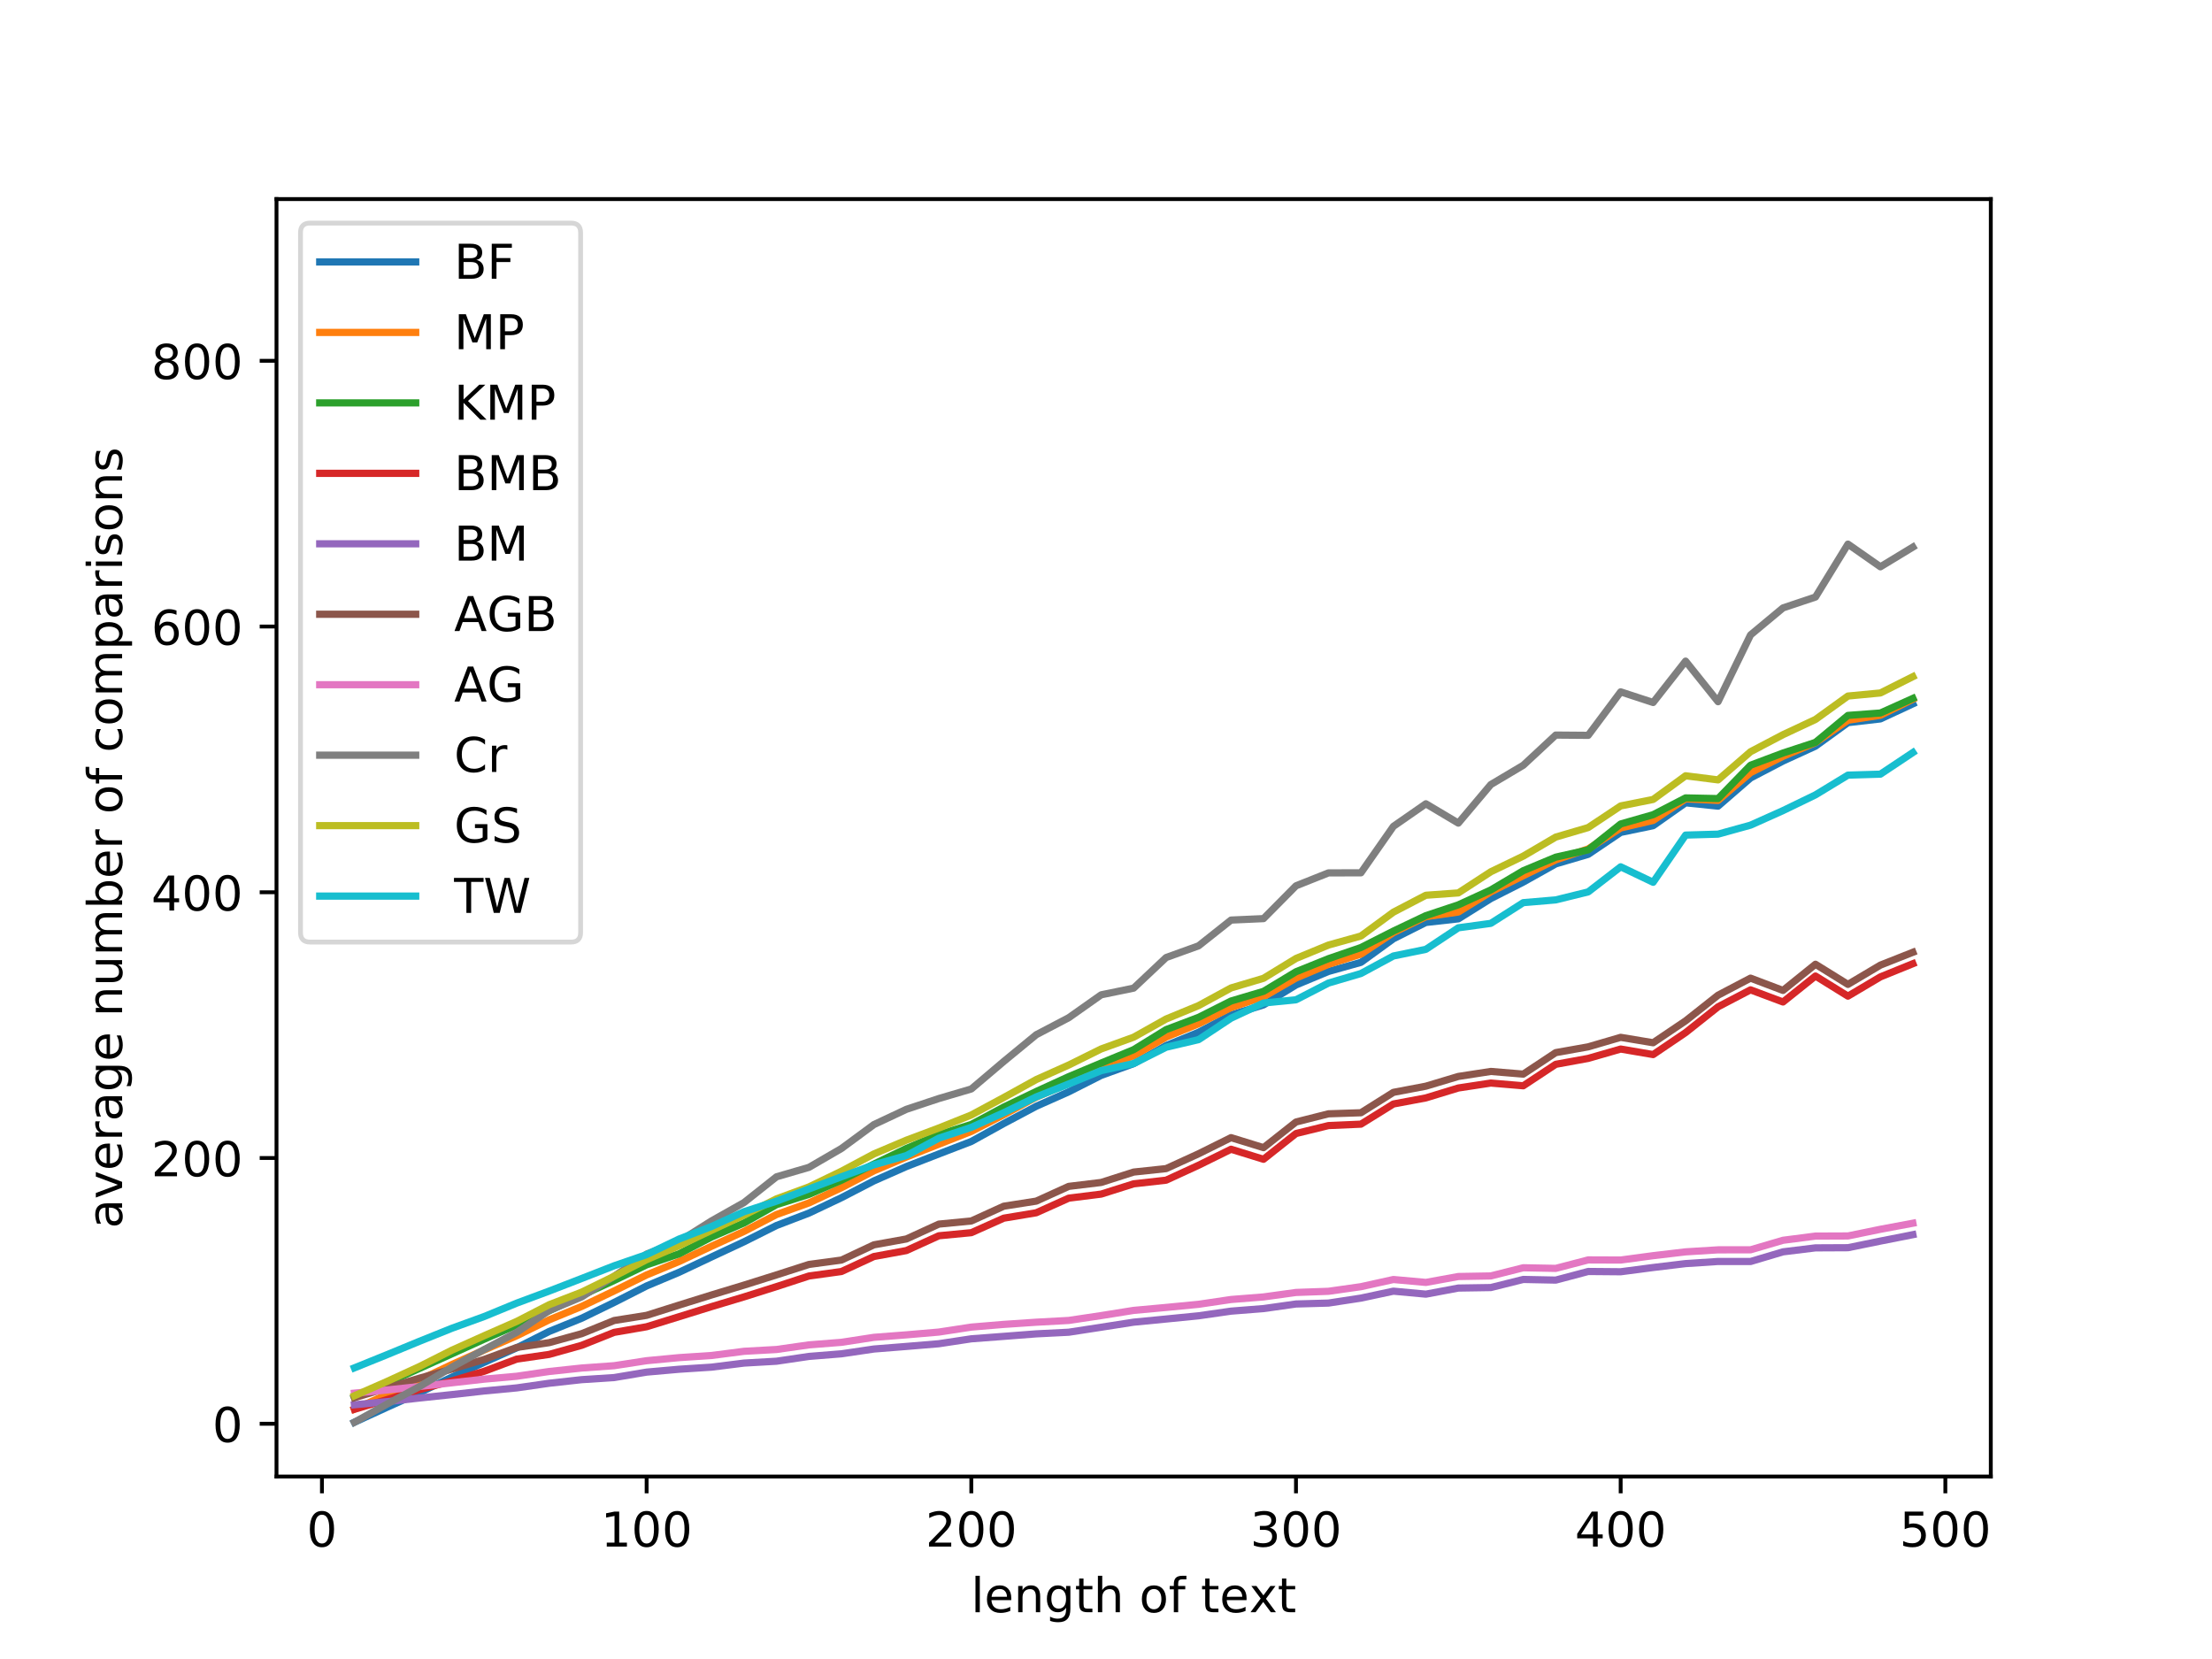 <?xml version="1.0" encoding="utf-8" standalone="no"?>
<!DOCTYPE svg PUBLIC "-//W3C//DTD SVG 1.1//EN"
  "http://www.w3.org/Graphics/SVG/1.1/DTD/svg11.dtd">
<!-- Created with matplotlib (https://matplotlib.org/) -->
<svg height="345.6pt" version="1.1" viewBox="0 0 460.8 345.6" width="460.8pt" xmlns="http://www.w3.org/2000/svg" xmlns:xlink="http://www.w3.org/1999/xlink">
 <defs>
  <style type="text/css">
*{stroke-linecap:butt;stroke-linejoin:round;}
  </style>
 </defs>
 <g id="figure_1">
  <g id="patch_1">
   <path d="M 0 345.6 
L 460.8 345.6 
L 460.8 0 
L 0 0 
z
" style="fill:#ffffff;"/>
  </g>
  <g id="axes_1">
   <g id="patch_2">
    <path d="M 57.6 307.584 
L 414.72 307.584 
L 414.72 41.472 
L 57.6 41.472 
z
" style="fill:#ffffff;"/>
   </g>
   <g id="matplotlib.axis_1">
    <g id="xtick_1">
     <g id="line2d_1">
      <defs>
       <path d="M 0 0 
L 0 3.5 
" id="m779796541a" style="stroke:#000000;stroke-width:0.8;"/>
      </defs>
      <g>
       <use style="stroke:#000000;stroke-width:0.8;" x="67.069" xlink:href="#m779796541a" y="307.584"/>
      </g>
     </g>
     <g id="text_1">
      <!-- 0 -->
      <defs>
       <path d="M 31.781 66.406 
Q 24.172 66.406 20.328 58.906 
Q 16.5 51.422 16.5 36.375 
Q 16.5 21.391 20.328 13.891 
Q 24.172 6.391 31.781 6.391 
Q 39.453 6.391 43.281 13.891 
Q 47.125 21.391 47.125 36.375 
Q 47.125 51.422 43.281 58.906 
Q 39.453 66.406 31.781 66.406 
z
M 31.781 74.219 
Q 44.047 74.219 50.516 64.516 
Q 56.984 54.828 56.984 36.375 
Q 56.984 17.969 50.516 8.266 
Q 44.047 -1.422 31.781 -1.422 
Q 19.531 -1.422 13.062 8.266 
Q 6.594 17.969 6.594 36.375 
Q 6.594 54.828 13.062 64.516 
Q 19.531 74.219 31.781 74.219 
z
" id="DejaVuSans-48"/>
      </defs>
      <g transform="translate(63.888 322.182)scale(0.1 -0.1)">
       <use xlink:href="#DejaVuSans-48"/>
      </g>
     </g>
    </g>
    <g id="xtick_2">
     <g id="line2d_2">
      <g>
       <use style="stroke:#000000;stroke-width:0.8;" x="134.705" xlink:href="#m779796541a" y="307.584"/>
      </g>
     </g>
     <g id="text_2">
      <!-- 100 -->
      <defs>
       <path d="M 12.406 8.297 
L 28.516 8.297 
L 28.516 63.922 
L 10.984 60.406 
L 10.984 69.391 
L 28.422 72.906 
L 38.281 72.906 
L 38.281 8.297 
L 54.391 8.297 
L 54.391 0 
L 12.406 0 
z
" id="DejaVuSans-49"/>
      </defs>
      <g transform="translate(125.162 322.182)scale(0.1 -0.1)">
       <use xlink:href="#DejaVuSans-49"/>
       <use x="63.623" xlink:href="#DejaVuSans-48"/>
       <use x="127.246" xlink:href="#DejaVuSans-48"/>
      </g>
     </g>
    </g>
    <g id="xtick_3">
     <g id="line2d_3">
      <g>
       <use style="stroke:#000000;stroke-width:0.8;" x="202.342" xlink:href="#m779796541a" y="307.584"/>
      </g>
     </g>
     <g id="text_3">
      <!-- 200 -->
      <defs>
       <path d="M 19.188 8.297 
L 53.609 8.297 
L 53.609 0 
L 7.328 0 
L 7.328 8.297 
Q 12.938 14.109 22.625 23.891 
Q 32.328 33.688 34.812 36.531 
Q 39.547 41.844 41.422 45.531 
Q 43.312 49.219 43.312 52.781 
Q 43.312 58.594 39.234 62.25 
Q 35.156 65.922 28.609 65.922 
Q 23.969 65.922 18.812 64.312 
Q 13.672 62.703 7.812 59.422 
L 7.812 69.391 
Q 13.766 71.781 18.938 73 
Q 24.125 74.219 28.422 74.219 
Q 39.75 74.219 46.484 68.547 
Q 53.219 62.891 53.219 53.422 
Q 53.219 48.922 51.531 44.891 
Q 49.859 40.875 45.406 35.406 
Q 44.188 33.984 37.641 27.219 
Q 31.109 20.453 19.188 8.297 
z
" id="DejaVuSans-50"/>
      </defs>
      <g transform="translate(192.798 322.182)scale(0.1 -0.1)">
       <use xlink:href="#DejaVuSans-50"/>
       <use x="63.623" xlink:href="#DejaVuSans-48"/>
       <use x="127.246" xlink:href="#DejaVuSans-48"/>
      </g>
     </g>
    </g>
    <g id="xtick_4">
     <g id="line2d_4">
      <g>
       <use style="stroke:#000000;stroke-width:0.8;" x="269.978" xlink:href="#m779796541a" y="307.584"/>
      </g>
     </g>
     <g id="text_4">
      <!-- 300 -->
      <defs>
       <path d="M 40.578 39.312 
Q 47.656 37.797 51.625 33 
Q 55.609 28.219 55.609 21.188 
Q 55.609 10.406 48.188 4.484 
Q 40.766 -1.422 27.094 -1.422 
Q 22.516 -1.422 17.656 -0.516 
Q 12.797 0.391 7.625 2.203 
L 7.625 11.719 
Q 11.719 9.328 16.594 8.109 
Q 21.484 6.891 26.812 6.891 
Q 36.078 6.891 40.938 10.547 
Q 45.797 14.203 45.797 21.188 
Q 45.797 27.641 41.281 31.266 
Q 36.766 34.906 28.719 34.906 
L 20.219 34.906 
L 20.219 43.016 
L 29.109 43.016 
Q 36.375 43.016 40.234 45.922 
Q 44.094 48.828 44.094 54.297 
Q 44.094 59.906 40.109 62.906 
Q 36.141 65.922 28.719 65.922 
Q 24.656 65.922 20.016 65.031 
Q 15.375 64.156 9.812 62.312 
L 9.812 71.094 
Q 15.438 72.656 20.344 73.438 
Q 25.25 74.219 29.594 74.219 
Q 40.828 74.219 47.359 69.109 
Q 53.906 64.016 53.906 55.328 
Q 53.906 49.266 50.438 45.094 
Q 46.969 40.922 40.578 39.312 
z
" id="DejaVuSans-51"/>
      </defs>
      <g transform="translate(260.434 322.182)scale(0.1 -0.1)">
       <use xlink:href="#DejaVuSans-51"/>
       <use x="63.623" xlink:href="#DejaVuSans-48"/>
       <use x="127.246" xlink:href="#DejaVuSans-48"/>
      </g>
     </g>
    </g>
    <g id="xtick_5">
     <g id="line2d_5">
      <g>
       <use style="stroke:#000000;stroke-width:0.8;" x="337.615" xlink:href="#m779796541a" y="307.584"/>
      </g>
     </g>
     <g id="text_5">
      <!-- 400 -->
      <defs>
       <path d="M 37.797 64.312 
L 12.891 25.391 
L 37.797 25.391 
z
M 35.203 72.906 
L 47.609 72.906 
L 47.609 25.391 
L 58.016 25.391 
L 58.016 17.188 
L 47.609 17.188 
L 47.609 0 
L 37.797 0 
L 37.797 17.188 
L 4.891 17.188 
L 4.891 26.703 
z
" id="DejaVuSans-52"/>
      </defs>
      <g transform="translate(328.071 322.182)scale(0.1 -0.1)">
       <use xlink:href="#DejaVuSans-52"/>
       <use x="63.623" xlink:href="#DejaVuSans-48"/>
       <use x="127.246" xlink:href="#DejaVuSans-48"/>
      </g>
     </g>
    </g>
    <g id="xtick_6">
     <g id="line2d_6">
      <g>
       <use style="stroke:#000000;stroke-width:0.8;" x="405.251" xlink:href="#m779796541a" y="307.584"/>
      </g>
     </g>
     <g id="text_6">
      <!-- 500 -->
      <defs>
       <path d="M 10.797 72.906 
L 49.516 72.906 
L 49.516 64.594 
L 19.828 64.594 
L 19.828 46.734 
Q 21.969 47.469 24.109 47.828 
Q 26.266 48.188 28.422 48.188 
Q 40.625 48.188 47.75 41.5 
Q 54.891 34.812 54.891 23.391 
Q 54.891 11.625 47.562 5.094 
Q 40.234 -1.422 26.906 -1.422 
Q 22.312 -1.422 17.547 -0.641 
Q 12.797 0.141 7.719 1.703 
L 7.719 11.625 
Q 12.109 9.234 16.797 8.062 
Q 21.484 6.891 26.703 6.891 
Q 35.156 6.891 40.078 11.328 
Q 45.016 15.766 45.016 23.391 
Q 45.016 31 40.078 35.438 
Q 35.156 39.891 26.703 39.891 
Q 22.75 39.891 18.812 39.016 
Q 14.891 38.141 10.797 36.281 
z
" id="DejaVuSans-53"/>
      </defs>
      <g transform="translate(395.707 322.182)scale(0.1 -0.1)">
       <use xlink:href="#DejaVuSans-53"/>
       <use x="63.623" xlink:href="#DejaVuSans-48"/>
       <use x="127.246" xlink:href="#DejaVuSans-48"/>
      </g>
     </g>
    </g>
    <g id="text_7">
     <!-- length of text -->
     <defs>
      <path d="M 9.422 75.984 
L 18.406 75.984 
L 18.406 0 
L 9.422 0 
z
" id="DejaVuSans-108"/>
      <path d="M 56.203 29.594 
L 56.203 25.203 
L 14.891 25.203 
Q 15.484 15.922 20.484 11.062 
Q 25.484 6.203 34.422 6.203 
Q 39.594 6.203 44.453 7.469 
Q 49.312 8.734 54.109 11.281 
L 54.109 2.781 
Q 49.266 0.734 44.188 -0.344 
Q 39.109 -1.422 33.891 -1.422 
Q 20.797 -1.422 13.156 6.188 
Q 5.516 13.812 5.516 26.812 
Q 5.516 40.234 12.766 48.109 
Q 20.016 56 32.328 56 
Q 43.359 56 49.781 48.891 
Q 56.203 41.797 56.203 29.594 
z
M 47.219 32.234 
Q 47.125 39.594 43.094 43.984 
Q 39.062 48.391 32.422 48.391 
Q 24.906 48.391 20.391 44.141 
Q 15.875 39.891 15.188 32.172 
z
" id="DejaVuSans-101"/>
      <path d="M 54.891 33.016 
L 54.891 0 
L 45.906 0 
L 45.906 32.719 
Q 45.906 40.484 42.875 44.328 
Q 39.844 48.188 33.797 48.188 
Q 26.516 48.188 22.312 43.547 
Q 18.109 38.922 18.109 30.906 
L 18.109 0 
L 9.078 0 
L 9.078 54.688 
L 18.109 54.688 
L 18.109 46.188 
Q 21.344 51.125 25.703 53.562 
Q 30.078 56 35.797 56 
Q 45.219 56 50.047 50.172 
Q 54.891 44.344 54.891 33.016 
z
" id="DejaVuSans-110"/>
      <path d="M 45.406 27.984 
Q 45.406 37.75 41.375 43.109 
Q 37.359 48.484 30.078 48.484 
Q 22.859 48.484 18.828 43.109 
Q 14.797 37.75 14.797 27.984 
Q 14.797 18.266 18.828 12.891 
Q 22.859 7.516 30.078 7.516 
Q 37.359 7.516 41.375 12.891 
Q 45.406 18.266 45.406 27.984 
z
M 54.391 6.781 
Q 54.391 -7.172 48.188 -13.984 
Q 42 -20.797 29.203 -20.797 
Q 24.469 -20.797 20.266 -20.094 
Q 16.062 -19.391 12.109 -17.922 
L 12.109 -9.188 
Q 16.062 -11.328 19.922 -12.344 
Q 23.781 -13.375 27.781 -13.375 
Q 36.625 -13.375 41.016 -8.766 
Q 45.406 -4.156 45.406 5.172 
L 45.406 9.625 
Q 42.625 4.781 38.281 2.391 
Q 33.938 0 27.875 0 
Q 17.828 0 11.672 7.656 
Q 5.516 15.328 5.516 27.984 
Q 5.516 40.672 11.672 48.328 
Q 17.828 56 27.875 56 
Q 33.938 56 38.281 53.609 
Q 42.625 51.219 45.406 46.391 
L 45.406 54.688 
L 54.391 54.688 
z
" id="DejaVuSans-103"/>
      <path d="M 18.312 70.219 
L 18.312 54.688 
L 36.812 54.688 
L 36.812 47.703 
L 18.312 47.703 
L 18.312 18.016 
Q 18.312 11.328 20.141 9.422 
Q 21.969 7.516 27.594 7.516 
L 36.812 7.516 
L 36.812 0 
L 27.594 0 
Q 17.188 0 13.234 3.875 
Q 9.281 7.766 9.281 18.016 
L 9.281 47.703 
L 2.688 47.703 
L 2.688 54.688 
L 9.281 54.688 
L 9.281 70.219 
z
" id="DejaVuSans-116"/>
      <path d="M 54.891 33.016 
L 54.891 0 
L 45.906 0 
L 45.906 32.719 
Q 45.906 40.484 42.875 44.328 
Q 39.844 48.188 33.797 48.188 
Q 26.516 48.188 22.312 43.547 
Q 18.109 38.922 18.109 30.906 
L 18.109 0 
L 9.078 0 
L 9.078 75.984 
L 18.109 75.984 
L 18.109 46.188 
Q 21.344 51.125 25.703 53.562 
Q 30.078 56 35.797 56 
Q 45.219 56 50.047 50.172 
Q 54.891 44.344 54.891 33.016 
z
" id="DejaVuSans-104"/>
      <path id="DejaVuSans-32"/>
      <path d="M 30.609 48.391 
Q 23.391 48.391 19.188 42.75 
Q 14.984 37.109 14.984 27.297 
Q 14.984 17.484 19.156 11.844 
Q 23.344 6.203 30.609 6.203 
Q 37.797 6.203 41.984 11.859 
Q 46.188 17.531 46.188 27.297 
Q 46.188 37.016 41.984 42.703 
Q 37.797 48.391 30.609 48.391 
z
M 30.609 56 
Q 42.328 56 49.016 48.375 
Q 55.719 40.766 55.719 27.297 
Q 55.719 13.875 49.016 6.219 
Q 42.328 -1.422 30.609 -1.422 
Q 18.844 -1.422 12.172 6.219 
Q 5.516 13.875 5.516 27.297 
Q 5.516 40.766 12.172 48.375 
Q 18.844 56 30.609 56 
z
" id="DejaVuSans-111"/>
      <path d="M 37.109 75.984 
L 37.109 68.5 
L 28.516 68.5 
Q 23.688 68.5 21.797 66.547 
Q 19.922 64.594 19.922 59.516 
L 19.922 54.688 
L 34.719 54.688 
L 34.719 47.703 
L 19.922 47.703 
L 19.922 0 
L 10.891 0 
L 10.891 47.703 
L 2.297 47.703 
L 2.297 54.688 
L 10.891 54.688 
L 10.891 58.5 
Q 10.891 67.625 15.141 71.797 
Q 19.391 75.984 28.609 75.984 
z
" id="DejaVuSans-102"/>
      <path d="M 54.891 54.688 
L 35.109 28.078 
L 55.906 0 
L 45.312 0 
L 29.391 21.484 
L 13.484 0 
L 2.875 0 
L 24.125 28.609 
L 4.688 54.688 
L 15.281 54.688 
L 29.781 35.203 
L 44.281 54.688 
z
" id="DejaVuSans-120"/>
     </defs>
     <g transform="translate(202.269 335.861)scale(0.1 -0.1)">
      <use xlink:href="#DejaVuSans-108"/>
      <use x="27.783" xlink:href="#DejaVuSans-101"/>
      <use x="89.307" xlink:href="#DejaVuSans-110"/>
      <use x="152.686" xlink:href="#DejaVuSans-103"/>
      <use x="216.162" xlink:href="#DejaVuSans-116"/>
      <use x="255.371" xlink:href="#DejaVuSans-104"/>
      <use x="318.75" xlink:href="#DejaVuSans-32"/>
      <use x="350.537" xlink:href="#DejaVuSans-111"/>
      <use x="411.719" xlink:href="#DejaVuSans-102"/>
      <use x="446.924" xlink:href="#DejaVuSans-32"/>
      <use x="478.711" xlink:href="#DejaVuSans-116"/>
      <use x="517.92" xlink:href="#DejaVuSans-101"/>
      <use x="579.428" xlink:href="#DejaVuSans-120"/>
      <use x="638.607" xlink:href="#DejaVuSans-116"/>
     </g>
    </g>
   </g>
   <g id="matplotlib.axis_2">
    <g id="ytick_1">
     <g id="line2d_7">
      <defs>
       <path d="M 0 0 
L -3.5 0 
" id="m0fbdb532e1" style="stroke:#000000;stroke-width:0.8;"/>
      </defs>
      <g>
       <use style="stroke:#000000;stroke-width:0.8;" x="57.6" xlink:href="#m0fbdb532e1" y="296.595"/>
      </g>
     </g>
     <g id="text_8">
      <!-- 0 -->
      <g transform="translate(44.237 300.394)scale(0.1 -0.1)">
       <use xlink:href="#DejaVuSans-48"/>
      </g>
     </g>
    </g>
    <g id="ytick_2">
     <g id="line2d_8">
      <g>
       <use style="stroke:#000000;stroke-width:0.8;" x="57.6" xlink:href="#m0fbdb532e1" y="241.236"/>
      </g>
     </g>
     <g id="text_9">
      <!-- 200 -->
      <g transform="translate(31.512 245.035)scale(0.1 -0.1)">
       <use xlink:href="#DejaVuSans-50"/>
       <use x="63.623" xlink:href="#DejaVuSans-48"/>
       <use x="127.246" xlink:href="#DejaVuSans-48"/>
      </g>
     </g>
    </g>
    <g id="ytick_3">
     <g id="line2d_9">
      <g>
       <use style="stroke:#000000;stroke-width:0.8;" x="57.6" xlink:href="#m0fbdb532e1" y="185.877"/>
      </g>
     </g>
     <g id="text_10">
      <!-- 400 -->
      <g transform="translate(31.512 189.676)scale(0.1 -0.1)">
       <use xlink:href="#DejaVuSans-52"/>
       <use x="63.623" xlink:href="#DejaVuSans-48"/>
       <use x="127.246" xlink:href="#DejaVuSans-48"/>
      </g>
     </g>
    </g>
    <g id="ytick_4">
     <g id="line2d_10">
      <g>
       <use style="stroke:#000000;stroke-width:0.8;" x="57.6" xlink:href="#m0fbdb532e1" y="130.517"/>
      </g>
     </g>
     <g id="text_11">
      <!-- 600 -->
      <defs>
       <path d="M 33.016 40.375 
Q 26.375 40.375 22.484 35.828 
Q 18.609 31.297 18.609 23.391 
Q 18.609 15.531 22.484 10.953 
Q 26.375 6.391 33.016 6.391 
Q 39.656 6.391 43.531 10.953 
Q 47.406 15.531 47.406 23.391 
Q 47.406 31.297 43.531 35.828 
Q 39.656 40.375 33.016 40.375 
z
M 52.594 71.297 
L 52.594 62.312 
Q 48.875 64.062 45.094 64.984 
Q 41.312 65.922 37.594 65.922 
Q 27.828 65.922 22.672 59.328 
Q 17.531 52.734 16.797 39.406 
Q 19.672 43.656 24.016 45.922 
Q 28.375 48.188 33.594 48.188 
Q 44.578 48.188 50.953 41.516 
Q 57.328 34.859 57.328 23.391 
Q 57.328 12.156 50.688 5.359 
Q 44.047 -1.422 33.016 -1.422 
Q 20.359 -1.422 13.672 8.266 
Q 6.984 17.969 6.984 36.375 
Q 6.984 53.656 15.188 63.938 
Q 23.391 74.219 37.203 74.219 
Q 40.922 74.219 44.703 73.484 
Q 48.484 72.75 52.594 71.297 
z
" id="DejaVuSans-54"/>
      </defs>
      <g transform="translate(31.512 134.317)scale(0.1 -0.1)">
       <use xlink:href="#DejaVuSans-54"/>
       <use x="63.623" xlink:href="#DejaVuSans-48"/>
       <use x="127.246" xlink:href="#DejaVuSans-48"/>
      </g>
     </g>
    </g>
    <g id="ytick_5">
     <g id="line2d_11">
      <g>
       <use style="stroke:#000000;stroke-width:0.8;" x="57.6" xlink:href="#m0fbdb532e1" y="75.158"/>
      </g>
     </g>
     <g id="text_12">
      <!-- 800 -->
      <defs>
       <path d="M 31.781 34.625 
Q 24.75 34.625 20.719 30.859 
Q 16.703 27.094 16.703 20.516 
Q 16.703 13.922 20.719 10.156 
Q 24.75 6.391 31.781 6.391 
Q 38.812 6.391 42.859 10.172 
Q 46.922 13.969 46.922 20.516 
Q 46.922 27.094 42.891 30.859 
Q 38.875 34.625 31.781 34.625 
z
M 21.922 38.812 
Q 15.578 40.375 12.031 44.719 
Q 8.5 49.078 8.5 55.328 
Q 8.5 64.062 14.719 69.141 
Q 20.953 74.219 31.781 74.219 
Q 42.672 74.219 48.875 69.141 
Q 55.078 64.062 55.078 55.328 
Q 55.078 49.078 51.531 44.719 
Q 48 40.375 41.703 38.812 
Q 48.828 37.156 52.797 32.312 
Q 56.781 27.484 56.781 20.516 
Q 56.781 9.906 50.312 4.234 
Q 43.844 -1.422 31.781 -1.422 
Q 19.734 -1.422 13.25 4.234 
Q 6.781 9.906 6.781 20.516 
Q 6.781 27.484 10.781 32.312 
Q 14.797 37.156 21.922 38.812 
z
M 18.312 54.391 
Q 18.312 48.734 21.844 45.562 
Q 25.391 42.391 31.781 42.391 
Q 38.141 42.391 41.719 45.562 
Q 45.312 48.734 45.312 54.391 
Q 45.312 60.062 41.719 63.234 
Q 38.141 66.406 31.781 66.406 
Q 25.391 66.406 21.844 63.234 
Q 18.312 60.062 18.312 54.391 
z
" id="DejaVuSans-56"/>
      </defs>
      <g transform="translate(31.512 78.957)scale(0.1 -0.1)">
       <use xlink:href="#DejaVuSans-56"/>
       <use x="63.623" xlink:href="#DejaVuSans-48"/>
       <use x="127.246" xlink:href="#DejaVuSans-48"/>
      </g>
     </g>
    </g>
    <g id="text_13">
     <!-- average number of comparisons -->
     <defs>
      <path d="M 34.281 27.484 
Q 23.391 27.484 19.188 25 
Q 14.984 22.516 14.984 16.5 
Q 14.984 11.719 18.141 8.906 
Q 21.297 6.109 26.703 6.109 
Q 34.188 6.109 38.703 11.406 
Q 43.219 16.703 43.219 25.484 
L 43.219 27.484 
z
M 52.203 31.203 
L 52.203 0 
L 43.219 0 
L 43.219 8.297 
Q 40.141 3.328 35.547 0.953 
Q 30.953 -1.422 24.312 -1.422 
Q 15.922 -1.422 10.953 3.297 
Q 6 8.016 6 15.922 
Q 6 25.141 12.172 29.828 
Q 18.359 34.516 30.609 34.516 
L 43.219 34.516 
L 43.219 35.406 
Q 43.219 41.609 39.141 45 
Q 35.062 48.391 27.688 48.391 
Q 23 48.391 18.547 47.266 
Q 14.109 46.141 10.016 43.891 
L 10.016 52.203 
Q 14.938 54.109 19.578 55.047 
Q 24.219 56 28.609 56 
Q 40.484 56 46.344 49.844 
Q 52.203 43.703 52.203 31.203 
z
" id="DejaVuSans-97"/>
      <path d="M 2.984 54.688 
L 12.5 54.688 
L 29.594 8.797 
L 46.688 54.688 
L 56.203 54.688 
L 35.688 0 
L 23.484 0 
z
" id="DejaVuSans-118"/>
      <path d="M 41.109 46.297 
Q 39.594 47.172 37.812 47.578 
Q 36.031 48 33.891 48 
Q 26.266 48 22.188 43.047 
Q 18.109 38.094 18.109 28.812 
L 18.109 0 
L 9.078 0 
L 9.078 54.688 
L 18.109 54.688 
L 18.109 46.188 
Q 20.953 51.172 25.484 53.578 
Q 30.031 56 36.531 56 
Q 37.453 56 38.578 55.875 
Q 39.703 55.766 41.062 55.516 
z
" id="DejaVuSans-114"/>
      <path d="M 8.5 21.578 
L 8.5 54.688 
L 17.484 54.688 
L 17.484 21.922 
Q 17.484 14.156 20.5 10.266 
Q 23.531 6.391 29.594 6.391 
Q 36.859 6.391 41.078 11.031 
Q 45.312 15.672 45.312 23.688 
L 45.312 54.688 
L 54.297 54.688 
L 54.297 0 
L 45.312 0 
L 45.312 8.406 
Q 42.047 3.422 37.719 1 
Q 33.406 -1.422 27.688 -1.422 
Q 18.266 -1.422 13.375 4.438 
Q 8.5 10.297 8.5 21.578 
z
M 31.109 56 
z
" id="DejaVuSans-117"/>
      <path d="M 52 44.188 
Q 55.375 50.25 60.062 53.125 
Q 64.75 56 71.094 56 
Q 79.641 56 84.281 50.016 
Q 88.922 44.047 88.922 33.016 
L 88.922 0 
L 79.891 0 
L 79.891 32.719 
Q 79.891 40.578 77.094 44.375 
Q 74.312 48.188 68.609 48.188 
Q 61.625 48.188 57.562 43.547 
Q 53.516 38.922 53.516 30.906 
L 53.516 0 
L 44.484 0 
L 44.484 32.719 
Q 44.484 40.625 41.703 44.406 
Q 38.922 48.188 33.109 48.188 
Q 26.219 48.188 22.156 43.531 
Q 18.109 38.875 18.109 30.906 
L 18.109 0 
L 9.078 0 
L 9.078 54.688 
L 18.109 54.688 
L 18.109 46.188 
Q 21.188 51.219 25.484 53.609 
Q 29.781 56 35.688 56 
Q 41.656 56 45.828 52.969 
Q 50 49.953 52 44.188 
z
" id="DejaVuSans-109"/>
      <path d="M 48.688 27.297 
Q 48.688 37.203 44.609 42.844 
Q 40.531 48.484 33.406 48.484 
Q 26.266 48.484 22.188 42.844 
Q 18.109 37.203 18.109 27.297 
Q 18.109 17.391 22.188 11.75 
Q 26.266 6.109 33.406 6.109 
Q 40.531 6.109 44.609 11.75 
Q 48.688 17.391 48.688 27.297 
z
M 18.109 46.391 
Q 20.953 51.266 25.266 53.625 
Q 29.594 56 35.594 56 
Q 45.562 56 51.781 48.094 
Q 58.016 40.188 58.016 27.297 
Q 58.016 14.406 51.781 6.484 
Q 45.562 -1.422 35.594 -1.422 
Q 29.594 -1.422 25.266 0.953 
Q 20.953 3.328 18.109 8.203 
L 18.109 0 
L 9.078 0 
L 9.078 75.984 
L 18.109 75.984 
z
" id="DejaVuSans-98"/>
      <path d="M 48.781 52.594 
L 48.781 44.188 
Q 44.969 46.297 41.141 47.344 
Q 37.312 48.391 33.406 48.391 
Q 24.656 48.391 19.812 42.844 
Q 14.984 37.312 14.984 27.297 
Q 14.984 17.281 19.812 11.734 
Q 24.656 6.203 33.406 6.203 
Q 37.312 6.203 41.141 7.25 
Q 44.969 8.297 48.781 10.406 
L 48.781 2.094 
Q 45.016 0.344 40.984 -0.531 
Q 36.969 -1.422 32.422 -1.422 
Q 20.062 -1.422 12.781 6.344 
Q 5.516 14.109 5.516 27.297 
Q 5.516 40.672 12.859 48.328 
Q 20.219 56 33.016 56 
Q 37.156 56 41.109 55.141 
Q 45.062 54.297 48.781 52.594 
z
" id="DejaVuSans-99"/>
      <path d="M 18.109 8.203 
L 18.109 -20.797 
L 9.078 -20.797 
L 9.078 54.688 
L 18.109 54.688 
L 18.109 46.391 
Q 20.953 51.266 25.266 53.625 
Q 29.594 56 35.594 56 
Q 45.562 56 51.781 48.094 
Q 58.016 40.188 58.016 27.297 
Q 58.016 14.406 51.781 6.484 
Q 45.562 -1.422 35.594 -1.422 
Q 29.594 -1.422 25.266 0.953 
Q 20.953 3.328 18.109 8.203 
z
M 48.688 27.297 
Q 48.688 37.203 44.609 42.844 
Q 40.531 48.484 33.406 48.484 
Q 26.266 48.484 22.188 42.844 
Q 18.109 37.203 18.109 27.297 
Q 18.109 17.391 22.188 11.75 
Q 26.266 6.109 33.406 6.109 
Q 40.531 6.109 44.609 11.75 
Q 48.688 17.391 48.688 27.297 
z
" id="DejaVuSans-112"/>
      <path d="M 9.422 54.688 
L 18.406 54.688 
L 18.406 0 
L 9.422 0 
z
M 9.422 75.984 
L 18.406 75.984 
L 18.406 64.594 
L 9.422 64.594 
z
" id="DejaVuSans-105"/>
      <path d="M 44.281 53.078 
L 44.281 44.578 
Q 40.484 46.531 36.375 47.5 
Q 32.281 48.484 27.875 48.484 
Q 21.188 48.484 17.844 46.438 
Q 14.5 44.391 14.5 40.281 
Q 14.5 37.156 16.891 35.375 
Q 19.281 33.594 26.516 31.984 
L 29.594 31.297 
Q 39.156 29.25 43.188 25.516 
Q 47.219 21.781 47.219 15.094 
Q 47.219 7.469 41.188 3.016 
Q 35.156 -1.422 24.609 -1.422 
Q 20.219 -1.422 15.453 -0.562 
Q 10.688 0.297 5.422 2 
L 5.422 11.281 
Q 10.406 8.688 15.234 7.391 
Q 20.062 6.109 24.812 6.109 
Q 31.156 6.109 34.562 8.281 
Q 37.984 10.453 37.984 14.406 
Q 37.984 18.062 35.516 20.016 
Q 33.062 21.969 24.703 23.781 
L 21.578 24.516 
Q 13.234 26.266 9.516 29.906 
Q 5.812 33.547 5.812 39.891 
Q 5.812 47.609 11.281 51.797 
Q 16.75 56 26.812 56 
Q 31.781 56 36.172 55.266 
Q 40.578 54.547 44.281 53.078 
z
" id="DejaVuSans-115"/>
     </defs>
     <g transform="translate(25.433 255.898)rotate(-90)scale(0.1 -0.1)">
      <use xlink:href="#DejaVuSans-97"/>
      <use x="61.279" xlink:href="#DejaVuSans-118"/>
      <use x="120.459" xlink:href="#DejaVuSans-101"/>
      <use x="181.982" xlink:href="#DejaVuSans-114"/>
      <use x="223.096" xlink:href="#DejaVuSans-97"/>
      <use x="284.375" xlink:href="#DejaVuSans-103"/>
      <use x="347.852" xlink:href="#DejaVuSans-101"/>
      <use x="409.375" xlink:href="#DejaVuSans-32"/>
      <use x="441.162" xlink:href="#DejaVuSans-110"/>
      <use x="504.541" xlink:href="#DejaVuSans-117"/>
      <use x="567.92" xlink:href="#DejaVuSans-109"/>
      <use x="665.332" xlink:href="#DejaVuSans-98"/>
      <use x="728.809" xlink:href="#DejaVuSans-101"/>
      <use x="790.332" xlink:href="#DejaVuSans-114"/>
      <use x="831.445" xlink:href="#DejaVuSans-32"/>
      <use x="863.232" xlink:href="#DejaVuSans-111"/>
      <use x="924.414" xlink:href="#DejaVuSans-102"/>
      <use x="959.619" xlink:href="#DejaVuSans-32"/>
      <use x="991.406" xlink:href="#DejaVuSans-99"/>
      <use x="1046.387" xlink:href="#DejaVuSans-111"/>
      <use x="1107.568" xlink:href="#DejaVuSans-109"/>
      <use x="1204.98" xlink:href="#DejaVuSans-112"/>
      <use x="1268.457" xlink:href="#DejaVuSans-97"/>
      <use x="1329.736" xlink:href="#DejaVuSans-114"/>
      <use x="1370.85" xlink:href="#DejaVuSans-105"/>
      <use x="1398.633" xlink:href="#DejaVuSans-115"/>
      <use x="1450.732" xlink:href="#DejaVuSans-111"/>
      <use x="1511.914" xlink:href="#DejaVuSans-110"/>
      <use x="1575.293" xlink:href="#DejaVuSans-115"/>
     </g>
    </g>
   </g>
   <g id="line2d_12">
    <path clip-path="url(#p7b8dfb9d90)" d="M 73.833 296.277 
L 80.596 293.174 
L 87.36 290.135 
L 94.124 286.885 
L 100.887 283.791 
L 107.651 280.768 
L 114.415 277.361 
L 121.178 274.612 
L 127.942 271.321 
L 134.705 267.886 
L 141.469 265.04 
L 148.233 261.843 
L 154.996 258.685 
L 161.76 255.294 
L 168.524 252.706 
L 175.287 249.501 
L 182.051 246.002 
L 188.815 243.016 
L 195.578 240.389 
L 202.342 237.787 
L 209.105 234.048 
L 215.869 230.455 
L 222.633 227.446 
L 229.396 224.022 
L 236.16 221.575 
L 242.924 217.816 
L 249.687 215.045 
L 256.451 211.425 
L 263.215 209.335 
L 269.978 205.186 
L 276.742 202.371 
L 283.505 200.478 
L 290.269 195.562 
L 297.033 192.163 
L 303.796 191.413 
L 310.56 187.189 
L 317.324 183.756 
L 324.087 179.964 
L 330.851 177.974 
L 337.615 173.407 
L 344.378 172.006 
L 351.142 167.24 
L 357.905 167.932 
L 364.669 162.067 
L 371.433 158.537 
L 378.196 155.437 
L 384.96 150.538 
L 391.724 149.763 
L 398.487 146.616 
" style="fill:none;stroke:#1f77b4;stroke-linecap:square;stroke-width:1.5;"/>
   </g>
   <g id="line2d_13">
    <path clip-path="url(#p7b8dfb9d90)" d="M 73.833 293.545 
L 80.596 290.52 
L 87.36 287.478 
L 94.124 284.261 
L 100.887 281.216 
L 107.651 278.257 
L 114.415 274.936 
L 121.178 272.151 
L 127.942 268.921 
L 134.705 265.588 
L 141.469 262.796 
L 148.233 259.61 
L 154.996 256.523 
L 161.76 253.008 
L 168.524 250.589 
L 175.287 247.422 
L 182.051 243.904 
L 188.815 241.026 
L 195.578 238.357 
L 202.342 235.697 
L 209.105 232.21 
L 215.869 228.553 
L 222.633 225.644 
L 229.396 222.497 
L 236.16 219.928 
L 242.924 216.036 
L 249.687 213.271 
L 256.451 209.889 
L 263.215 207.636 
L 269.978 203.744 
L 276.742 200.887 
L 283.505 198.764 
L 290.269 194.269 
L 297.033 190.956 
L 303.796 189.99 
L 310.56 185.788 
L 317.324 182.417 
L 324.087 179.126 
L 330.851 176.85 
L 337.615 172.477 
L 344.378 170.905 
L 351.142 166.41 
L 357.905 166.739 
L 364.669 160.951 
L 371.433 157.552 
L 378.196 154.698 
L 384.96 150.032 
L 391.724 149.002 
L 398.487 145.661 
" style="fill:none;stroke:#ff7f0e;stroke-linecap:square;stroke-width:1.5;"/>
   </g>
   <g id="line2d_14">
    <path clip-path="url(#p7b8dfb9d90)" d="M 73.833 291.115 
L 80.596 288.1 
L 87.36 285.078 
L 94.124 282.033 
L 100.887 278.966 
L 107.651 276.018 
L 114.415 273.043 
L 121.178 269.857 
L 127.942 266.74 
L 134.705 263.485 
L 141.469 261.196 
L 148.233 257.694 
L 154.996 254.768 
L 161.76 250.946 
L 168.524 248.804 
L 175.287 245.867 
L 182.051 242.498 
L 188.815 239.249 
L 195.578 236.375 
L 202.342 234.241 
L 209.105 230.621 
L 215.869 227.377 
L 222.633 224.288 
L 229.396 221.448 
L 236.16 218.663 
L 242.924 214.489 
L 249.687 211.929 
L 256.451 208.527 
L 263.215 206.515 
L 269.978 202.435 
L 276.742 199.711 
L 283.505 197.389 
L 290.269 193.962 
L 297.033 190.745 
L 303.796 188.498 
L 310.56 185.395 
L 317.324 181.384 
L 324.087 178.564 
L 330.851 177.041 
L 337.615 171.647 
L 344.378 169.717 
L 351.142 166.219 
L 357.905 166.36 
L 364.669 159.407 
L 371.433 156.868 
L 378.196 154.651 
L 384.96 149.035 
L 391.724 148.531 
L 398.487 145.489 
" style="fill:none;stroke:#2ca02c;stroke-linecap:square;stroke-width:1.5;"/>
   </g>
   <g id="line2d_15">
    <path clip-path="url(#p7b8dfb9d90)" d="M 73.833 293.581 
L 80.596 291.566 
L 87.36 289.501 
L 94.124 287.666 
L 100.887 285.651 
L 107.651 283.126 
L 114.415 282.144 
L 121.178 280.253 
L 127.942 277.554 
L 134.705 276.386 
L 141.469 274.291 
L 148.233 272.19 
L 154.996 270.164 
L 161.76 268.024 
L 168.524 265.813 
L 175.287 264.88 
L 182.051 261.755 
L 188.815 260.515 
L 195.578 257.434 
L 202.342 256.789 
L 209.105 253.766 
L 215.869 252.64 
L 222.633 249.598 
L 229.396 248.751 
L 236.16 246.614 
L 242.924 245.853 
L 249.687 242.742 
L 256.451 239.409 
L 263.215 241.499 
L 269.978 236.135 
L 276.742 234.479 
L 283.505 234.183 
L 290.269 229.981 
L 297.033 228.714 
L 303.796 226.649 
L 310.56 225.619 
L 317.324 226.189 
L 324.087 221.716 
L 330.851 220.484 
L 337.615 218.536 
L 344.378 219.687 
L 351.142 215.109 
L 357.905 209.736 
L 364.669 206.202 
L 371.433 208.732 
L 378.196 203.323 
L 384.96 207.514 
L 391.724 203.503 
L 398.487 200.754 
" style="fill:none;stroke:#d62728;stroke-linecap:square;stroke-width:1.5;"/>
   </g>
   <g id="line2d_16">
    <path clip-path="url(#p7b8dfb9d90)" d="M 73.833 292.637 
L 80.596 291.989 
L 87.36 291.234 
L 94.124 290.52 
L 100.887 289.761 
L 107.651 289.124 
L 114.415 288.153 
L 121.178 287.408 
L 127.942 286.971 
L 134.705 285.836 
L 141.469 285.238 
L 148.233 284.801 
L 154.996 283.954 
L 161.76 283.566 
L 168.524 282.567 
L 175.287 282.022 
L 182.051 281.025 
L 188.815 280.486 
L 195.578 279.924 
L 202.342 278.897 
L 209.105 278.388 
L 215.869 277.867 
L 222.633 277.527 
L 229.396 276.486 
L 236.16 275.431 
L 242.924 274.775 
L 249.687 274.103 
L 256.451 273.134 
L 263.215 272.602 
L 269.978 271.645 
L 276.742 271.454 
L 283.505 270.419 
L 290.269 268.974 
L 297.033 269.594 
L 303.796 268.326 
L 310.56 268.221 
L 317.324 266.53 
L 324.087 266.668 
L 330.851 264.872 
L 337.615 264.93 
L 344.378 264.044 
L 351.142 263.23 
L 357.905 262.787 
L 364.669 262.796 
L 371.433 260.781 
L 378.196 259.953 
L 384.96 259.92 
L 391.724 258.538 
L 398.487 257.204 
" style="fill:none;stroke:#9467bd;stroke-linecap:square;stroke-width:1.5;"/>
   </g>
   <g id="line2d_17">
    <path clip-path="url(#p7b8dfb9d90)" d="M 73.833 291.162 
L 80.596 289.144 
L 87.36 287.104 
L 94.124 285.208 
L 100.887 283.19 
L 107.651 280.699 
L 114.415 279.697 
L 121.178 277.828 
L 127.942 275.085 
L 134.705 274.009 
L 141.469 271.872 
L 148.233 269.763 
L 154.996 267.711 
L 161.76 265.583 
L 168.524 263.407 
L 175.287 262.494 
L 182.051 259.322 
L 188.815 258.101 
L 195.578 255.004 
L 202.342 254.351 
L 209.105 251.273 
L 215.869 250.215 
L 222.633 247.143 
L 229.396 246.326 
L 236.16 244.162 
L 242.924 243.442 
L 249.687 240.35 
L 256.451 236.99 
L 263.215 239.077 
L 269.978 233.735 
L 276.742 232.027 
L 283.505 231.805 
L 290.269 227.557 
L 297.033 226.272 
L 303.796 224.243 
L 310.56 223.2 
L 317.324 223.759 
L 324.087 219.278 
L 330.851 218.076 
L 337.615 216.097 
L 344.378 217.224 
L 351.142 212.662 
L 357.905 207.315 
L 364.669 203.766 
L 371.433 206.324 
L 378.196 200.871 
L 384.96 205.067 
L 391.724 201.051 
L 398.487 198.374 
" style="fill:none;stroke:#8c564b;stroke-linecap:square;stroke-width:1.5;"/>
   </g>
   <g id="line2d_18">
    <path clip-path="url(#p7b8dfb9d90)" d="M 73.833 290.218 
L 80.596 289.567 
L 87.36 288.837 
L 94.124 288.062 
L 100.887 287.3 
L 107.651 286.697 
L 114.415 285.703 
L 121.178 284.984 
L 127.942 284.499 
L 134.705 283.458 
L 141.469 282.819 
L 148.233 282.373 
L 154.996 281.501 
L 161.76 281.125 
L 168.524 280.162 
L 175.287 279.63 
L 182.051 278.592 
L 188.815 278.072 
L 195.578 277.493 
L 202.342 276.458 
L 209.105 275.894 
L 215.869 275.44 
L 222.633 275.072 
L 229.396 274.061 
L 236.16 272.979 
L 242.924 272.362 
L 249.687 271.711 
L 256.451 270.709 
L 263.215 270.175 
L 269.978 269.242 
L 276.742 269.001 
L 283.505 268.041 
L 290.269 266.546 
L 297.033 267.152 
L 303.796 265.921 
L 310.56 265.802 
L 317.324 264.097 
L 324.087 264.227 
L 330.851 262.463 
L 337.615 262.488 
L 344.378 261.58 
L 351.142 260.783 
L 357.905 260.365 
L 364.669 260.36 
L 371.433 258.372 
L 378.196 257.5 
L 384.96 257.473 
L 391.724 256.083 
L 398.487 254.818 
" style="fill:none;stroke:#e377c2;stroke-linecap:square;stroke-width:1.5;"/>
   </g>
   <g id="line2d_19">
    <path clip-path="url(#p7b8dfb9d90)" d="M 73.833 296.277 
L 80.596 292.515 
L 87.36 288.856 
L 94.124 284.804 
L 100.887 281.117 
L 107.651 277.546 
L 114.415 272.996 
L 121.178 270.167 
L 127.942 265.865 
L 134.705 261.246 
L 141.469 258.591 
L 148.233 254.328 
L 154.996 250.514 
L 161.76 245.147 
L 168.524 243.179 
L 175.287 239.254 
L 182.051 234.269 
L 188.815 231.091 
L 195.578 228.844 
L 202.342 226.854 
L 209.105 221.118 
L 215.869 215.552 
L 222.633 212.009 
L 229.396 207.237 
L 236.16 205.845 
L 242.924 199.47 
L 249.687 197.032 
L 256.451 191.667 
L 263.215 191.363 
L 269.978 184.529 
L 276.742 181.838 
L 283.505 181.824 
L 290.269 172.145 
L 297.033 167.445 
L 303.796 171.469 
L 310.56 163.44 
L 317.324 159.42 
L 324.087 153.129 
L 330.851 153.184 
L 337.615 144.127 
L 344.378 146.342 
L 351.142 137.725 
L 357.905 146.176 
L 364.669 132.267 
L 371.433 126.637 
L 378.196 124.375 
L 384.96 113.348 
L 391.724 118.075 
L 398.487 113.97 
" style="fill:none;stroke:#7f7f7f;stroke-linecap:square;stroke-width:1.5;"/>
   </g>
   <g id="line2d_20">
    <path clip-path="url(#p7b8dfb9d90)" d="M 73.833 290.763 
L 80.596 287.793 
L 87.36 284.685 
L 94.124 281.277 
L 100.887 278.244 
L 107.651 275.271 
L 114.415 271.789 
L 121.178 269.173 
L 127.942 265.868 
L 134.705 262.408 
L 141.469 259.502 
L 148.233 256.288 
L 154.996 253.135 
L 161.76 249.742 
L 168.524 247.253 
L 175.287 243.987 
L 182.051 240.383 
L 188.815 237.521 
L 195.578 234.983 
L 202.342 232.27 
L 209.105 228.631 
L 215.869 224.891 
L 222.633 221.866 
L 229.396 218.514 
L 236.16 216.067 
L 242.924 212.277 
L 249.687 209.485 
L 256.451 205.806 
L 263.215 203.796 
L 269.978 199.664 
L 276.742 196.874 
L 283.505 194.989 
L 290.269 190.023 
L 297.033 186.497 
L 303.796 186.01 
L 310.56 181.606 
L 317.324 178.345 
L 324.087 174.381 
L 330.851 172.394 
L 337.615 167.888 
L 344.378 166.542 
L 351.142 161.61 
L 357.905 162.465 
L 364.669 156.597 
L 371.433 153.046 
L 378.196 149.877 
L 384.96 144.997 
L 391.724 144.357 
L 398.487 140.961 
" style="fill:none;stroke:#bcbd22;stroke-linecap:square;stroke-width:1.5;"/>
   </g>
   <g id="line2d_21">
    <path clip-path="url(#p7b8dfb9d90)" d="M 73.833 284.95 
L 80.596 282.213 
L 87.36 279.423 
L 94.124 276.707 
L 100.887 274.247 
L 107.651 271.462 
L 114.415 268.946 
L 121.178 266.328 
L 127.942 263.684 
L 134.705 261.353 
L 141.469 258.112 
L 148.233 255.496 
L 154.996 252.418 
L 161.76 250.223 
L 168.524 247.674 
L 175.287 245.142 
L 182.051 242.65 
L 188.815 240.729 
L 195.578 237.101 
L 202.342 234.845 
L 209.105 231.792 
L 215.869 228.503 
L 222.633 225.81 
L 229.396 223.034 
L 236.16 221.556 
L 242.924 218.159 
L 249.687 216.576 
L 256.451 212.103 
L 263.215 208.942 
L 269.978 208.275 
L 276.742 204.79 
L 283.505 202.8 
L 290.269 199.149 
L 297.033 197.765 
L 303.796 193.278 
L 310.56 192.354 
L 317.324 188.038 
L 324.087 187.465 
L 330.851 185.799 
L 337.615 180.573 
L 344.378 183.795 
L 351.142 173.963 
L 357.905 173.767 
L 364.669 171.893 
L 371.433 168.862 
L 378.196 165.585 
L 384.96 161.474 
L 391.724 161.272 
L 398.487 156.763 
" style="fill:none;stroke:#17becf;stroke-linecap:square;stroke-width:1.5;"/>
   </g>
   <g id="patch_3">
    <path d="M 57.6 307.584 
L 57.6 41.472 
" style="fill:none;stroke:#000000;stroke-linecap:square;stroke-linejoin:miter;stroke-width:0.8;"/>
   </g>
   <g id="patch_4">
    <path d="M 414.72 307.584 
L 414.72 41.472 
" style="fill:none;stroke:#000000;stroke-linecap:square;stroke-linejoin:miter;stroke-width:0.8;"/>
   </g>
   <g id="patch_5">
    <path d="M 57.6 307.584 
L 414.72 307.584 
" style="fill:none;stroke:#000000;stroke-linecap:square;stroke-linejoin:miter;stroke-width:0.8;"/>
   </g>
   <g id="patch_6">
    <path d="M 57.6 41.472 
L 414.72 41.472 
" style="fill:none;stroke:#000000;stroke-linecap:square;stroke-linejoin:miter;stroke-width:0.8;"/>
   </g>
   <g id="legend_1">
    <g id="patch_7">
     <path d="M 64.6 196.253 
L 118.95 196.253 
Q 120.95 196.253 120.95 194.253 
L 120.95 48.472 
Q 120.95 46.472 118.95 46.472 
L 64.6 46.472 
Q 62.6 46.472 62.6 48.472 
L 62.6 194.253 
Q 62.6 196.253 64.6 196.253 
z
" style="fill:#ffffff;opacity:0.8;stroke:#cccccc;stroke-linejoin:miter;"/>
    </g>
    <g id="line2d_22">
     <path d="M 66.6 54.57 
L 86.6 54.57 
" style="fill:none;stroke:#1f77b4;stroke-linecap:square;stroke-width:1.5;"/>
    </g>
    <g id="line2d_23"/>
    <g id="text_14">
     <!-- BF -->
     <defs>
      <path d="M 19.672 34.812 
L 19.672 8.109 
L 35.5 8.109 
Q 43.453 8.109 47.281 11.406 
Q 51.125 14.703 51.125 21.484 
Q 51.125 28.328 47.281 31.562 
Q 43.453 34.812 35.5 34.812 
z
M 19.672 64.797 
L 19.672 42.828 
L 34.281 42.828 
Q 41.5 42.828 45.031 45.531 
Q 48.578 48.25 48.578 53.812 
Q 48.578 59.328 45.031 62.062 
Q 41.5 64.797 34.281 64.797 
z
M 9.812 72.906 
L 35.016 72.906 
Q 46.297 72.906 52.391 68.219 
Q 58.5 63.531 58.5 54.891 
Q 58.5 48.188 55.375 44.234 
Q 52.25 40.281 46.188 39.312 
Q 53.469 37.75 57.5 32.781 
Q 61.531 27.828 61.531 20.406 
Q 61.531 10.641 54.891 5.312 
Q 48.25 0 35.984 0 
L 9.812 0 
z
" id="DejaVuSans-66"/>
      <path d="M 9.812 72.906 
L 51.703 72.906 
L 51.703 64.594 
L 19.672 64.594 
L 19.672 43.109 
L 48.578 43.109 
L 48.578 34.812 
L 19.672 34.812 
L 19.672 0 
L 9.812 0 
z
" id="DejaVuSans-70"/>
     </defs>
     <g transform="translate(94.6 58.07)scale(0.1 -0.1)">
      <use xlink:href="#DejaVuSans-66"/>
      <use x="68.604" xlink:href="#DejaVuSans-70"/>
     </g>
    </g>
    <g id="line2d_24">
     <path d="M 66.6 69.249 
L 86.6 69.249 
" style="fill:none;stroke:#ff7f0e;stroke-linecap:square;stroke-width:1.5;"/>
    </g>
    <g id="line2d_25"/>
    <g id="text_15">
     <!-- MP -->
     <defs>
      <path d="M 9.812 72.906 
L 24.516 72.906 
L 43.109 23.297 
L 61.812 72.906 
L 76.516 72.906 
L 76.516 0 
L 66.891 0 
L 66.891 64.016 
L 48.094 14.016 
L 38.188 14.016 
L 19.391 64.016 
L 19.391 0 
L 9.812 0 
z
" id="DejaVuSans-77"/>
      <path d="M 19.672 64.797 
L 19.672 37.406 
L 32.078 37.406 
Q 38.969 37.406 42.719 40.969 
Q 46.484 44.531 46.484 51.125 
Q 46.484 57.672 42.719 61.234 
Q 38.969 64.797 32.078 64.797 
z
M 9.812 72.906 
L 32.078 72.906 
Q 44.344 72.906 50.609 67.359 
Q 56.891 61.812 56.891 51.125 
Q 56.891 40.328 50.609 34.812 
Q 44.344 29.297 32.078 29.297 
L 19.672 29.297 
L 19.672 0 
L 9.812 0 
z
" id="DejaVuSans-80"/>
     </defs>
     <g transform="translate(94.6 72.749)scale(0.1 -0.1)">
      <use xlink:href="#DejaVuSans-77"/>
      <use x="86.279" xlink:href="#DejaVuSans-80"/>
     </g>
    </g>
    <g id="line2d_26">
     <path d="M 66.6 83.927 
L 86.6 83.927 
" style="fill:none;stroke:#2ca02c;stroke-linecap:square;stroke-width:1.5;"/>
    </g>
    <g id="line2d_27"/>
    <g id="text_16">
     <!-- KMP -->
     <defs>
      <path d="M 9.812 72.906 
L 19.672 72.906 
L 19.672 42.094 
L 52.391 72.906 
L 65.094 72.906 
L 28.906 38.922 
L 67.672 0 
L 54.688 0 
L 19.672 35.109 
L 19.672 0 
L 9.812 0 
z
" id="DejaVuSans-75"/>
     </defs>
     <g transform="translate(94.6 87.427)scale(0.1 -0.1)">
      <use xlink:href="#DejaVuSans-75"/>
      <use x="65.576" xlink:href="#DejaVuSans-77"/>
      <use x="151.855" xlink:href="#DejaVuSans-80"/>
     </g>
    </g>
    <g id="line2d_28">
     <path d="M 66.6 98.605 
L 86.6 98.605 
" style="fill:none;stroke:#d62728;stroke-linecap:square;stroke-width:1.5;"/>
    </g>
    <g id="line2d_29"/>
    <g id="text_17">
     <!-- BMB -->
     <g transform="translate(94.6 102.105)scale(0.1 -0.1)">
      <use xlink:href="#DejaVuSans-66"/>
      <use x="68.604" xlink:href="#DejaVuSans-77"/>
      <use x="154.883" xlink:href="#DejaVuSans-66"/>
     </g>
    </g>
    <g id="line2d_30">
     <path d="M 66.6 113.283 
L 86.6 113.283 
" style="fill:none;stroke:#9467bd;stroke-linecap:square;stroke-width:1.5;"/>
    </g>
    <g id="line2d_31"/>
    <g id="text_18">
     <!-- BM -->
     <g transform="translate(94.6 116.783)scale(0.1 -0.1)">
      <use xlink:href="#DejaVuSans-66"/>
      <use x="68.604" xlink:href="#DejaVuSans-77"/>
     </g>
    </g>
    <g id="line2d_32">
     <path d="M 66.6 127.961 
L 86.6 127.961 
" style="fill:none;stroke:#8c564b;stroke-linecap:square;stroke-width:1.5;"/>
    </g>
    <g id="line2d_33"/>
    <g id="text_19">
     <!-- AGB -->
     <defs>
      <path d="M 34.188 63.188 
L 20.797 26.906 
L 47.609 26.906 
z
M 28.609 72.906 
L 39.797 72.906 
L 67.578 0 
L 57.328 0 
L 50.688 18.703 
L 17.828 18.703 
L 11.188 0 
L 0.781 0 
z
" id="DejaVuSans-65"/>
      <path d="M 59.516 10.406 
L 59.516 29.984 
L 43.406 29.984 
L 43.406 38.094 
L 69.281 38.094 
L 69.281 6.781 
Q 63.578 2.734 56.688 0.656 
Q 49.812 -1.422 42 -1.422 
Q 24.906 -1.422 15.25 8.562 
Q 5.609 18.562 5.609 36.375 
Q 5.609 54.25 15.25 64.234 
Q 24.906 74.219 42 74.219 
Q 49.125 74.219 55.547 72.453 
Q 61.969 70.703 67.391 67.281 
L 67.391 56.781 
Q 61.922 61.422 55.766 63.766 
Q 49.609 66.109 42.828 66.109 
Q 29.438 66.109 22.719 58.641 
Q 16.016 51.172 16.016 36.375 
Q 16.016 21.625 22.719 14.156 
Q 29.438 6.688 42.828 6.688 
Q 48.047 6.688 52.141 7.594 
Q 56.25 8.5 59.516 10.406 
z
" id="DejaVuSans-71"/>
     </defs>
     <g transform="translate(94.6 131.461)scale(0.1 -0.1)">
      <use xlink:href="#DejaVuSans-65"/>
      <use x="68.393" xlink:href="#DejaVuSans-71"/>
      <use x="145.883" xlink:href="#DejaVuSans-66"/>
     </g>
    </g>
    <g id="line2d_34">
     <path d="M 66.6 142.639 
L 86.6 142.639 
" style="fill:none;stroke:#e377c2;stroke-linecap:square;stroke-width:1.5;"/>
    </g>
    <g id="line2d_35"/>
    <g id="text_20">
     <!-- AG -->
     <g transform="translate(94.6 146.139)scale(0.1 -0.1)">
      <use xlink:href="#DejaVuSans-65"/>
      <use x="68.393" xlink:href="#DejaVuSans-71"/>
     </g>
    </g>
    <g id="line2d_36">
     <path d="M 66.6 157.317 
L 86.6 157.317 
" style="fill:none;stroke:#7f7f7f;stroke-linecap:square;stroke-width:1.5;"/>
    </g>
    <g id="line2d_37"/>
    <g id="text_21">
     <!-- Cr -->
     <defs>
      <path d="M 64.406 67.281 
L 64.406 56.891 
Q 59.422 61.531 53.781 63.812 
Q 48.141 66.109 41.797 66.109 
Q 29.297 66.109 22.656 58.469 
Q 16.016 50.828 16.016 36.375 
Q 16.016 21.969 22.656 14.328 
Q 29.297 6.688 41.797 6.688 
Q 48.141 6.688 53.781 8.984 
Q 59.422 11.281 64.406 15.922 
L 64.406 5.609 
Q 59.234 2.094 53.438 0.328 
Q 47.656 -1.422 41.219 -1.422 
Q 24.656 -1.422 15.125 8.703 
Q 5.609 18.844 5.609 36.375 
Q 5.609 53.953 15.125 64.078 
Q 24.656 74.219 41.219 74.219 
Q 47.75 74.219 53.531 72.484 
Q 59.328 70.75 64.406 67.281 
z
" id="DejaVuSans-67"/>
     </defs>
     <g transform="translate(94.6 160.817)scale(0.1 -0.1)">
      <use xlink:href="#DejaVuSans-67"/>
      <use x="69.824" xlink:href="#DejaVuSans-114"/>
     </g>
    </g>
    <g id="line2d_38">
     <path d="M 66.6 171.995 
L 86.6 171.995 
" style="fill:none;stroke:#bcbd22;stroke-linecap:square;stroke-width:1.5;"/>
    </g>
    <g id="line2d_39"/>
    <g id="text_22">
     <!-- GS -->
     <defs>
      <path d="M 53.516 70.516 
L 53.516 60.891 
Q 47.906 63.578 42.922 64.891 
Q 37.938 66.219 33.297 66.219 
Q 25.25 66.219 20.875 63.094 
Q 16.5 59.969 16.5 54.203 
Q 16.5 49.359 19.406 46.891 
Q 22.312 44.438 30.422 42.922 
L 36.375 41.703 
Q 47.406 39.594 52.656 34.297 
Q 57.906 29 57.906 20.125 
Q 57.906 9.516 50.797 4.047 
Q 43.703 -1.422 29.984 -1.422 
Q 24.812 -1.422 18.969 -0.25 
Q 13.141 0.922 6.891 3.219 
L 6.891 13.375 
Q 12.891 10.016 18.656 8.297 
Q 24.422 6.594 29.984 6.594 
Q 38.422 6.594 43.016 9.906 
Q 47.609 13.234 47.609 19.391 
Q 47.609 24.75 44.312 27.781 
Q 41.016 30.812 33.5 32.328 
L 27.484 33.5 
Q 16.453 35.688 11.516 40.375 
Q 6.594 45.062 6.594 53.422 
Q 6.594 63.094 13.406 68.656 
Q 20.219 74.219 32.172 74.219 
Q 37.312 74.219 42.625 73.281 
Q 47.953 72.359 53.516 70.516 
z
" id="DejaVuSans-83"/>
     </defs>
     <g transform="translate(94.6 175.495)scale(0.1 -0.1)">
      <use xlink:href="#DejaVuSans-71"/>
      <use x="77.49" xlink:href="#DejaVuSans-83"/>
     </g>
    </g>
    <g id="line2d_40">
     <path d="M 66.6 186.674 
L 86.6 186.674 
" style="fill:none;stroke:#17becf;stroke-linecap:square;stroke-width:1.5;"/>
    </g>
    <g id="line2d_41"/>
    <g id="text_23">
     <!-- TW -->
     <defs>
      <path d="M -0.297 72.906 
L 61.375 72.906 
L 61.375 64.594 
L 35.5 64.594 
L 35.5 0 
L 25.594 0 
L 25.594 64.594 
L -0.297 64.594 
z
" id="DejaVuSans-84"/>
      <path d="M 3.328 72.906 
L 13.281 72.906 
L 28.609 11.281 
L 43.891 72.906 
L 54.984 72.906 
L 70.312 11.281 
L 85.594 72.906 
L 95.609 72.906 
L 77.297 0 
L 64.891 0 
L 49.516 63.281 
L 33.984 0 
L 21.578 0 
z
" id="DejaVuSans-87"/>
     </defs>
     <g transform="translate(94.6 190.174)scale(0.1 -0.1)">
      <use xlink:href="#DejaVuSans-84"/>
      <use x="61.084" xlink:href="#DejaVuSans-87"/>
     </g>
    </g>
   </g>
  </g>
 </g>
 <defs>
  <clipPath id="p7b8dfb9d90">
   <rect height="266.112" width="357.12" x="57.6" y="41.472"/>
  </clipPath>
 </defs>
</svg>
